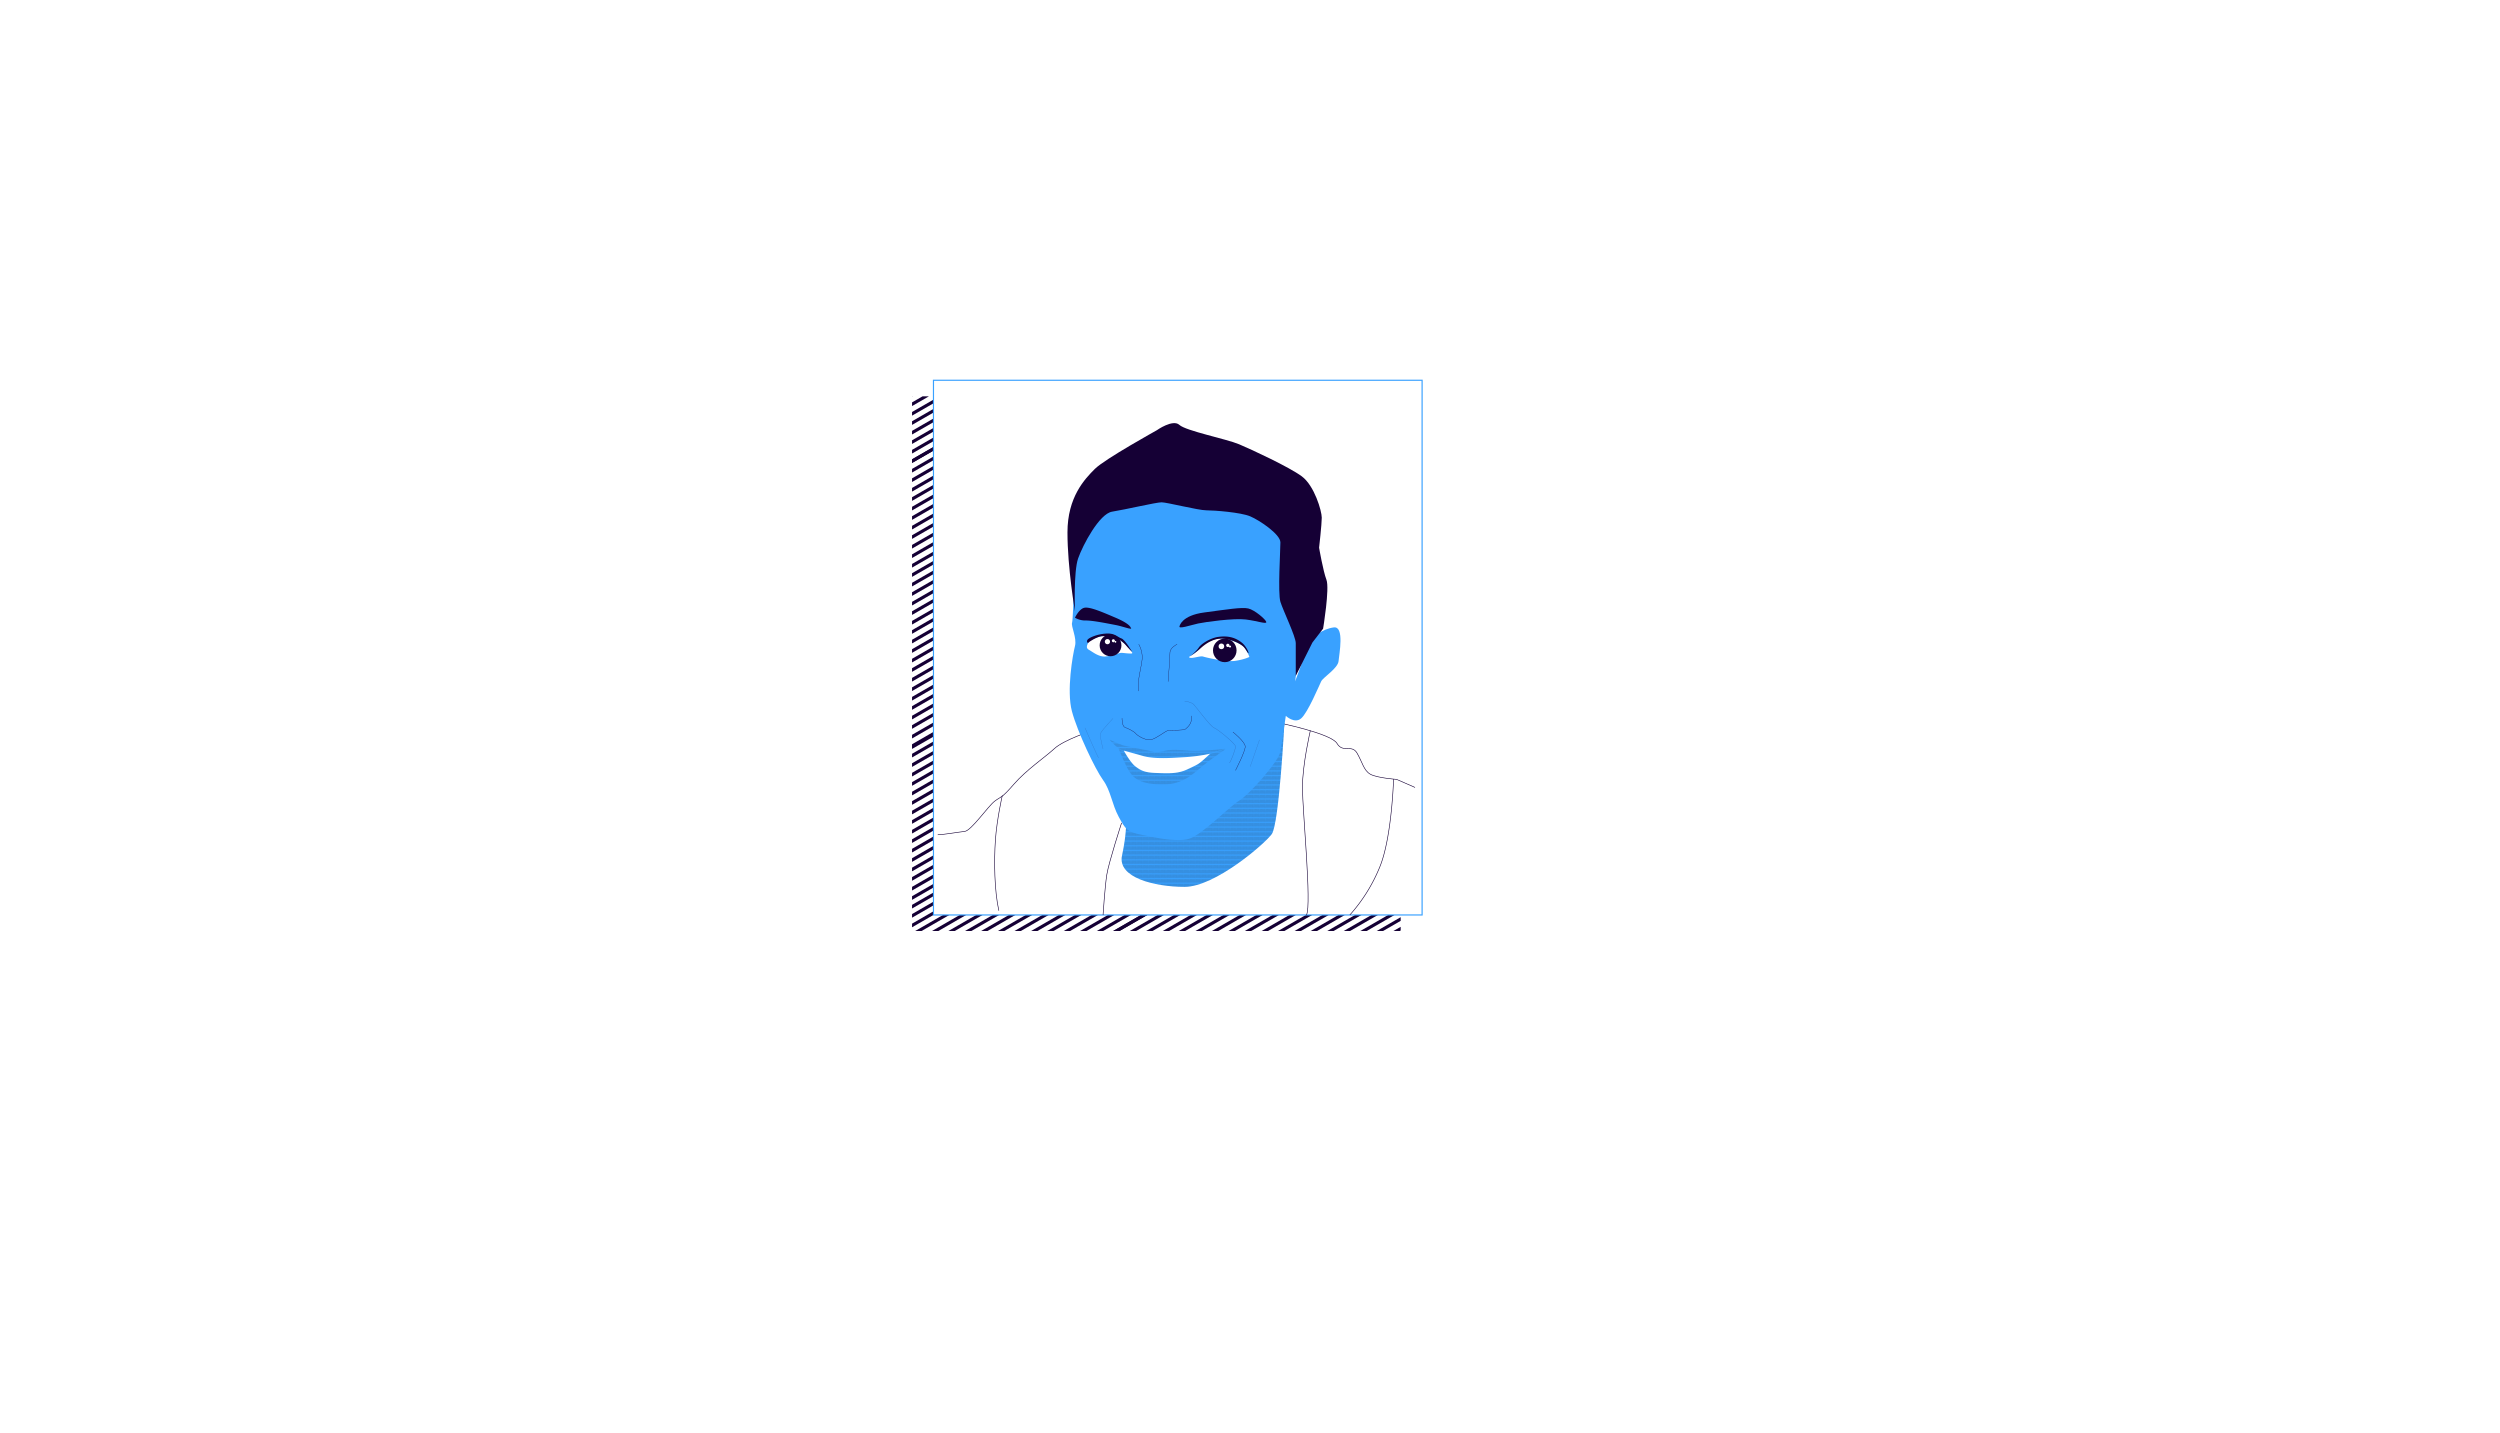 <svg id="Layer_1" data-name="Layer 1" xmlns="http://www.w3.org/2000/svg" xmlns:xlink="http://www.w3.org/1999/xlink" viewBox="0 0 2137.14 1224.89"><defs><style>.cls-1,.cls-11,.cls-12,.cls-13,.cls-6,.cls-7{fill:none;}.cls-2{fill:#231f20;}.cls-3{clip-path:url(#clip-path);}.cls-4{fill:#150035;}.cls-5{fill:#fff;}.cls-6{stroke:#39a1ff;}.cls-11,.cls-12,.cls-13,.cls-6,.cls-7{stroke-miterlimit:10;}.cls-11,.cls-12,.cls-13,.cls-7{stroke:#150035;}.cls-7{stroke-width:0.5px;}.cls-8{fill:#39a1ff;}.cls-9{opacity:0.39;}.cls-10,.cls-9{fill:url(#_10_dpi_50_);}.cls-11,.cls-12,.cls-13{stroke-width:0.25px;}.cls-12{opacity:0.33;}.cls-13{opacity:0.26;}</style><clipPath id="clip-path" transform="translate(770.93 316.89)"><rect id="SVGID" class="cls-1" x="8.74" y="21.91" width="417.71" height="457.09"/></clipPath><pattern id="_10_dpi_50_" data-name="10 dpi 50%" width="4.93" height="3.28" patternTransform="translate(11.39 2.61)" patternUnits="userSpaceOnUse" viewBox="0 0 4.92 3.28"><rect class="cls-1" width="4.93" height="3.28"/><path class="cls-2" d="M1.43,3.28a.21.21,0,0,0,.21-.21.2.2,0,0,0-.21-.2.2.2,0,0,0-.2.2A.2.2,0,0,0,1.43,3.28Z"/><path class="cls-2" d="M.61,3.28a.21.21,0,0,0,.21-.21.2.2,0,0,0-.21-.2.2.2,0,0,0-.2.2A.2.2,0,0,0,.61,3.28Z"/><path class="cls-2" d="M1.43,2.46a.21.21,0,0,0,.21-.21.2.2,0,0,0-.21-.2.2.2,0,0,0-.2.2A.2.2,0,0,0,1.43,2.46Z"/><path class="cls-2" d="M.61,2.46a.21.21,0,0,0,.21-.21.2.2,0,0,0-.21-.2.2.2,0,0,0-.2.2A.2.2,0,0,0,.61,2.46Z"/><path class="cls-2" d="M.21,2.87a.2.2,0,0,0,.2-.21.2.2,0,0,0-.2-.2.2.2,0,0,0-.21.2A.21.21,0,0,0,.21,2.87Z"/><path class="cls-2" d="M1,2.87a.21.21,0,0,0,.21-.21A.2.2,0,0,0,1,2.46a.2.2,0,0,0-.2.2A.2.2,0,0,0,1,2.87Z"/><path class="cls-2" d="M.21,2.05a.2.2,0,0,0,.2-.21.2.2,0,0,0-.2-.2.2.2,0,0,0-.21.2A.21.21,0,0,0,.21,2.05Z"/><path class="cls-2" d="M1,2.05a.21.21,0,0,0,.21-.21A.2.2,0,0,0,1,1.64a.2.2,0,0,0-.2.2A.2.2,0,0,0,1,2.05Z"/><path class="cls-2" d="M3.09,3.28a.2.2,0,0,0,.2-.21.2.2,0,0,0-.2-.2.2.2,0,0,0-.21.2A.21.21,0,0,0,3.09,3.28Z"/><path class="cls-2" d="M2.27,3.28a.2.2,0,0,0,.2-.21.2.2,0,0,0-.2-.2.2.2,0,0,0-.21.2A.21.21,0,0,0,2.27,3.28Z"/><path class="cls-2" d="M3.09,2.46a.2.2,0,0,0,.2-.21.2.2,0,0,0-.2-.2.2.2,0,0,0-.21.2A.21.21,0,0,0,3.09,2.46Z"/><path class="cls-2" d="M2.27,2.46a.2.2,0,0,0,.2-.21.2.2,0,0,0-.2-.2.2.2,0,0,0-.21.2A.21.21,0,0,0,2.27,2.46Z"/><path class="cls-2" d="M1.86,2.87a.2.2,0,0,0,.2-.21.2.2,0,0,0-.2-.2.2.2,0,0,0-.21.2A.21.21,0,0,0,1.86,2.87Z"/><path class="cls-2" d="M2.68,2.87a.2.2,0,0,0,.2-.21.2.2,0,0,0-.2-.2.2.2,0,0,0-.21.2A.21.21,0,0,0,2.68,2.87Z"/><path class="cls-2" d="M1.86,2.05a.2.2,0,0,0,.2-.21.2.2,0,0,0-.2-.2.2.2,0,0,0-.21.2A.21.21,0,0,0,1.86,2.05Z"/><path class="cls-2" d="M2.68,2.05a.2.2,0,0,0,.2-.21.2.2,0,0,0-.2-.2.2.2,0,0,0-.21.2A.21.21,0,0,0,2.68,2.05Z"/><path class="cls-2" d="M4.72,3.28a.21.21,0,1,0,0-.41.2.2,0,0,0-.2.2A.2.2,0,0,0,4.72,3.28Z"/><path class="cls-2" d="M3.9,3.28a.21.21,0,1,0,0-.41.2.2,0,0,0-.2.2A.2.2,0,0,0,3.9,3.28Z"/><path class="cls-2" d="M4.72,2.46a.21.21,0,1,0,0-.41.2.2,0,0,0-.2.2A.2.2,0,0,0,4.72,2.46Z"/><path class="cls-2" d="M3.9,2.46a.21.21,0,1,0,0-.41.2.2,0,0,0-.2.2A.2.2,0,0,0,3.9,2.46Z"/><path class="cls-2" d="M3.49,2.87a.21.21,0,1,0,0-.41.2.2,0,0,0-.2.2A.2.2,0,0,0,3.49,2.87Z"/><path class="cls-2" d="M4.31,2.87a.21.21,0,1,0,0-.41.2.2,0,0,0-.2.2A.2.2,0,0,0,4.31,2.87Z"/><path class="cls-2" d="M3.49,2.05a.21.21,0,1,0,0-.41.2.2,0,0,0-.2.2A.2.2,0,0,0,3.49,2.05Z"/><path class="cls-2" d="M4.31,2.05a.21.21,0,1,0,0-.41.2.2,0,0,0-.2.2A.2.2,0,0,0,4.31,2.05Z"/><path class="cls-2" d="M1.43,1.64a.21.21,0,0,0,.21-.21.2.2,0,0,0-.21-.2.2.2,0,0,0-.2.2A.2.2,0,0,0,1.43,1.64Z"/><path class="cls-2" d="M.61,1.64a.21.21,0,0,0,.21-.21.2.2,0,0,0-.21-.2.2.2,0,0,0-.2.2A.2.2,0,0,0,.61,1.64Z"/><path class="cls-2" d="M1.43.82A.21.21,0,0,0,1.64.61a.2.2,0,0,0-.21-.2.2.2,0,0,0-.2.2A.2.2,0,0,0,1.43.82Z"/><path class="cls-2" d="M.61.82A.21.21,0,0,0,.82.61.2.2,0,0,0,.61.41a.2.2,0,0,0-.2.2A.2.2,0,0,0,.61.82Z"/><path class="cls-2" d="M.21,1.23A.2.2,0,0,0,.41,1a.2.2,0,0,0-.2-.2A.2.2,0,0,0,0,1,.21.21,0,0,0,.21,1.23Z"/><path class="cls-2" d="M1,1.23A.21.21,0,0,0,1.23,1,.2.2,0,0,0,1,.82a.2.2,0,0,0-.2.2A.2.2,0,0,0,1,1.23Z"/><path class="cls-2" d="M.21.41A.2.2,0,0,0,.41.2.2.2,0,0,0,.21,0,.2.2,0,0,0,0,.2.21.21,0,0,0,.21.41Z"/><path class="cls-2" d="M1,.41A.21.21,0,0,0,1.23.2.2.2,0,0,0,1,0a.2.2,0,0,0-.2.2A.2.2,0,0,0,1,.41Z"/><path class="cls-2" d="M3.09,1.64a.2.2,0,0,0,.2-.21.2.2,0,0,0-.2-.2.2.2,0,0,0-.21.2A.21.21,0,0,0,3.09,1.64Z"/><path class="cls-2" d="M2.27,1.64a.2.2,0,0,0,.2-.21.2.2,0,0,0-.2-.2.2.2,0,0,0-.21.2A.21.21,0,0,0,2.27,1.64Z"/><path class="cls-2" d="M3.09.82a.2.2,0,0,0,.2-.21.2.2,0,0,0-.2-.2.2.2,0,0,0-.21.2A.21.21,0,0,0,3.09.82Z"/><path class="cls-2" d="M2.27.82a.2.2,0,0,0,.2-.21.2.2,0,0,0-.2-.2.2.2,0,0,0-.21.2A.21.21,0,0,0,2.27.82Z"/><path class="cls-2" d="M1.86,1.23A.2.2,0,0,0,2.06,1a.2.2,0,0,0-.2-.2.2.2,0,0,0-.21.2A.21.21,0,0,0,1.86,1.23Z"/><path class="cls-2" d="M2.68,1.23A.2.2,0,0,0,2.88,1a.2.2,0,0,0-.2-.2.2.2,0,0,0-.21.2A.21.21,0,0,0,2.68,1.23Z"/><path class="cls-2" d="M1.86.41A.2.2,0,0,0,2.06.2a.2.2,0,0,0-.2-.2.2.2,0,0,0-.21.2A.21.21,0,0,0,1.86.41Z"/><path class="cls-2" d="M2.68.41A.2.2,0,0,0,2.88.2a.2.2,0,0,0-.2-.2.2.2,0,0,0-.21.2A.21.21,0,0,0,2.68.41Z"/><path class="cls-2" d="M4.72,1.64a.21.21,0,1,0,0-.41.2.2,0,0,0-.2.2A.2.2,0,0,0,4.72,1.64Z"/><path class="cls-2" d="M3.9,1.64a.21.21,0,1,0,0-.41.2.2,0,0,0-.2.2A.2.2,0,0,0,3.9,1.64Z"/><path class="cls-2" d="M4.72.82A.21.21,0,0,0,4.93.61a.21.21,0,0,0-.21-.2.2.2,0,0,0-.2.2A.2.2,0,0,0,4.72.82Z"/><path class="cls-2" d="M3.9.82A.21.21,0,0,0,4.11.61.21.21,0,0,0,3.9.41a.2.2,0,0,0-.2.2A.2.2,0,0,0,3.9.82Z"/><path class="cls-2" d="M3.49,1.23A.21.21,0,0,0,3.7,1a.21.21,0,0,0-.21-.2.2.2,0,0,0-.2.2A.2.2,0,0,0,3.49,1.23Z"/><path class="cls-2" d="M4.31,1.23A.21.21,0,0,0,4.52,1a.21.21,0,0,0-.21-.2.2.2,0,0,0-.2.2A.2.2,0,0,0,4.31,1.23Z"/><path class="cls-2" d="M3.49.41A.21.21,0,0,0,3.7.2.21.21,0,0,0,3.49,0a.2.2,0,0,0-.2.2A.2.2,0,0,0,3.49.41Z"/><path class="cls-2" d="M4.31.41A.21.21,0,0,0,4.52.2.21.21,0,0,0,4.31,0a.2.2,0,0,0-.2.2A.2.2,0,0,0,4.31.41Z"/></pattern></defs><title>face-1</title><g class="cls-3"><rect class="cls-4" x="-769.04" y="103.99" width="1458.33" height="2.72" transform="translate(712.99 311.05) rotate(-29.96)"/><rect class="cls-4" x="-761.64" y="107.93" width="1458.32" height="2.72" transform="translate(712 315.27) rotate(-29.97)"/><rect class="cls-4" x="-754.94" y="112.13" width="1458.33" height="2.72" transform="translate(710.8 319.18) rotate(-29.97)"/><rect class="cls-4" x="-747.4" y="115.98" width="1458.32" height="2.72" transform="translate(709.89 323.46) rotate(-29.96)"/><rect class="cls-4" x="-741.19" y="120.31" width="1458.33" height="2.72" transform="translate(708.57 327.14) rotate(-29.96)"/><rect class="cls-4" x="-733.79" y="124.25" width="1458.32" height="2.72" transform="translate(707.57 331.37) rotate(-29.97)"/><rect class="cls-4" x="-727.09" y="128.45" width="1458.33" height="2.72" transform="translate(706.36 335.28) rotate(-29.97)"/><rect class="cls-4" x="-719.55" y="132.31" width="1458.32" height="2.72" transform="translate(705.45 339.56) rotate(-29.97)"/><rect class="cls-4" x="-712.85" y="136.51" width="1458.32" height="2.72" transform="translate(704.24 343.47) rotate(-29.97)"/><rect class="cls-4" x="-705.33" y="140.44" width="1458.33" height="2.72" transform="translate(703.29 347.75) rotate(-29.97)"/><rect class="cls-4" x="-698.62" y="144.64" width="1458.32" height="2.72" transform="translate(702.09 351.66) rotate(-29.97)"/><rect class="cls-4" x="-691.09" y="148.5" width="1458.32" height="2.72" transform="translate(701.2 355.91) rotate(-29.95)"/><rect class="cls-4" x="-684.87" y="152.82" width="1458.32" height="2.72" transform="translate(699.84 359.63) rotate(-29.97)"/><rect class="cls-4" x="-677.48" y="156.76" width="1458.33" height="2.72" transform="translate(698.89 363.81) rotate(-29.95)"/><rect class="cls-4" x="-670.77" y="160.96" width="1458.32" height="2.72" transform="translate(697.65 367.76) rotate(-29.97)"/><rect class="cls-4" x="-663.24" y="164.82" width="1458.32" height="2.72" transform="translate(696.73 372.04) rotate(-29.97)"/><rect class="cls-4" x="-656.53" y="169.02" width="1458.33" height="2.72" transform="translate(695.53 375.95) rotate(-29.97)"/><rect class="cls-4" x="-867.83" y="47.32" width="1458.32" height="2.71" transform="translate(728.08 254.12) rotate(-29.97)"/><rect class="cls-4" x="-860.3" y="51.18" width="1458.32" height="2.71" transform="translate(727.16 258.4) rotate(-29.97)"/><rect class="cls-4" x="-854.08" y="55.5" width="1458.32" height="2.72" transform="translate(725.85 262.1) rotate(-29.96)"/><rect class="cls-4" x="-846.69" y="59.44" width="1458.33" height="2.72" transform="translate(724.85 266.31) rotate(-29.97)"/><rect class="cls-4" x="-839.98" y="63.64" width="1458.32" height="2.72" transform="translate(723.62 270.21) rotate(-29.98)"/><rect class="cls-4" x="-832.45" y="67.5" width="1458.32" height="2.72" transform="translate(722.73 274.5) rotate(-29.97)"/><rect class="cls-4" x="-825.74" y="71.7" width="1458.33" height="2.72" transform="translate(721.55 278.42) rotate(-29.96)"/><rect class="cls-4" x="-818.23" y="75.63" width="1458.33" height="2.72" transform="translate(720.59 282.7) rotate(-29.96)"/><rect class="cls-4" x="-811.52" y="79.83" width="1458.32" height="2.72" transform="translate(719.37 286.6) rotate(-29.97)"/><rect class="cls-4" x="-803.99" y="83.69" width="1458.33" height="2.72" transform="translate(718.45 290.88) rotate(-29.97)"/><rect class="cls-4" x="-797.77" y="88.02" width="1458.32" height="2.72" transform="translate(717.11 294.57) rotate(-29.97)"/><rect class="cls-4" x="-790.37" y="91.95" width="1458.32" height="2.72" transform="translate(716.15 298.79) rotate(-29.96)"/><rect class="cls-4" x="-783.67" y="96.16" width="1458.32" height="2.72" transform="translate(714.95 302.7) rotate(-29.96)"/><rect class="cls-4" x="-776.13" y="100.01" width="1458.33" height="2.72" transform="translate(714.01 306.98) rotate(-29.97)"/><rect class="cls-4" x="-769.43" y="104.21" width="1458.32" height="2.72" transform="translate(712.81 310.89) rotate(-29.97)"/><rect class="cls-4" x="-557.93" y="225.84" width="1458.33" height="2.72" transform="matrix(0.87, -0.5, 0.5, 0.87, 680.34, 432.8)"/><rect class="cls-4" x="-550.53" y="229.78" width="1458.32" height="2.72" transform="translate(679.38 436.97) rotate(-29.96)"/><rect class="cls-4" x="-543.83" y="233.98" width="1458.32" height="2.72" transform="translate(678.17 440.9) rotate(-29.96)"/><rect class="cls-4" x="-536.29" y="237.83" width="1458.33" height="2.72" transform="translate(677.26 445.16) rotate(-29.96)"/><rect class="cls-4" x="-530.08" y="242.16" width="1458.33" height="2.72" transform="translate(675.91 448.9) rotate(-29.97)"/><rect class="cls-4" x="-522.68" y="246.1" width="1458.32" height="2.72" transform="translate(674.93 453.12) rotate(-29.97)"/><rect class="cls-4" x="-515.98" y="250.3" width="1458.32" height="2.72" transform="translate(673.72 457.03) rotate(-29.97)"/><rect class="cls-4" x="-508.44" y="254.16" width="1458.33" height="2.72" transform="translate(672.82 461.27) rotate(-29.96)"/><rect class="cls-4" x="-501.74" y="258.36" width="1458.32" height="2.72" transform="translate(671.61 465.18) rotate(-29.96)"/><rect class="cls-4" x="-494.22" y="262.29" width="1458.32" height="2.72" transform="translate(670.65 469.5) rotate(-29.97)"/><rect class="cls-4" x="-487.52" y="266.49" width="1458.33" height="2.72" transform="translate(669.44 473.41) rotate(-29.97)"/><rect class="cls-4" x="-479.98" y="270.35" width="1458.32" height="2.72" transform="translate(668.55 477.62) rotate(-29.96)"/><rect class="cls-4" x="-473.77" y="274.67" width="1458.33" height="2.72" transform="translate(667.17 481.44) rotate(-29.98)"/><rect class="cls-4" x="-466.37" y="278.61" width="1458.32" height="2.72" transform="translate(666.24 485.52) rotate(-29.96)"/><rect class="cls-4" x="-459.67" y="282.81" width="1458.33" height="2.72" transform="translate(665.03 489.43) rotate(-29.96)"/><rect class="cls-4" x="-452.13" y="286.67" width="1458.32" height="2.72" transform="translate(664.07 493.86) rotate(-29.98)"/><rect class="cls-4" x="-445.42" y="290.87" width="1458.32" height="2.72" transform="translate(662.89 497.7) rotate(-29.97)"/><rect class="cls-4" x="-649.19" y="173.02" width="1458.32" height="2.72" transform="translate(694.52 380.15) rotate(-29.97)"/><rect class="cls-4" x="-642.97" y="177.35" width="1458.33" height="2.72" transform="translate(693.18 383.84) rotate(-29.97)"/><rect class="cls-4" x="-635.58" y="181.29" width="1458.32" height="2.72" transform="translate(692.2 388.06) rotate(-29.97)"/><rect class="cls-4" x="-628.87" y="185.49" width="1458.33" height="2.72" transform="translate(691 391.97) rotate(-29.97)"/><rect class="cls-4" x="-621.34" y="189.35" width="1458.32" height="2.72" transform="translate(690.08 396.25) rotate(-29.97)"/><rect class="cls-4" x="-614.63" y="193.55" width="1458.33" height="2.72" transform="translate(688.9 400.12) rotate(-29.96)"/><rect class="cls-4" x="-607.12" y="197.48" width="1458.33" height="2.72" transform="translate(687.93 404.44) rotate(-29.97)"/><rect class="cls-4" x="-600.41" y="201.68" width="1458.32" height="2.72" transform="translate(686.7 408.39) rotate(-29.98)"/><rect class="cls-4" x="-592.88" y="205.54" width="1458.32" height="2.72" transform="translate(685.83 412.59) rotate(-29.96)"/><rect class="cls-4" x="-586.66" y="209.86" width="1458.32" height="2.72" transform="translate(684.49 416.29) rotate(-29.96)"/><rect class="cls-4" x="-579.27" y="213.8" width="1458.33" height="2.72" transform="translate(683.49 420.53) rotate(-29.97)"/><rect class="cls-4" x="-572.56" y="218" width="1458.32" height="2.72" transform="translate(682.31 424.4) rotate(-29.96)"/><rect class="cls-4" x="-565.03" y="221.86" width="1458.32" height="2.72" transform="translate(681.37 428.73) rotate(-29.97)"/><rect class="cls-4" x="-558.32" y="226.06" width="1458.33" height="2.72" transform="translate(680.17 432.64) rotate(-29.97)"/><rect class="cls-4" x="-435.42" y="292.54" width="1458.33" height="2.72" transform="translate(663.41 502.87) rotate(-29.96)"/><rect class="cls-4" x="-328.84" y="352.53" width="1458.33" height="2.72" transform="translate(647.69 564.12) rotate(-29.96)"/><rect class="cls-4" x="-321.44" y="356.46" width="1458.32" height="2.72" transform="translate(646.7 568.4) rotate(-29.97)"/><rect class="cls-4" x="-314.74" y="360.66" width="1458.33" height="2.72" transform="translate(645.5 572.31) rotate(-29.97)"/><rect class="cls-4" x="-307.2" y="364.52" width="1458.32" height="2.72" transform="translate(644.59 576.53) rotate(-29.96)"/><rect class="cls-4" x="-300.99" y="368.85" width="1458.33" height="2.72" transform="translate(643.27 580.17) rotate(-29.96)"/><rect class="cls-4" x="-293.59" y="372.79" width="1458.32" height="2.72" transform="translate(642.27 584.5) rotate(-29.97)"/><rect class="cls-4" x="-286.89" y="376.99" width="1458.33" height="2.72" transform="translate(641.07 588.41) rotate(-29.97)"/><rect class="cls-4" x="-279.35" y="380.85" width="1458.32" height="2.72" transform="translate(640.15 592.69) rotate(-29.97)"/><rect class="cls-4" x="-272.65" y="385.05" width="1458.32" height="2.72" transform="translate(638.97 596.49) rotate(-29.96)"/><rect class="cls-4" x="-265.13" y="388.98" width="1458.33" height="2.72" transform="translate(637.99 600.88) rotate(-29.97)"/><rect class="cls-4" x="-258.42" y="393.18" width="1458.32" height="2.72" transform="translate(636.79 604.79) rotate(-29.97)"/><rect class="cls-4" x="-250.89" y="397.04" width="1458.32" height="2.72" transform="translate(635.9 608.88) rotate(-29.95)"/><rect class="cls-4" x="-244.67" y="401.36" width="1458.32" height="2.72" transform="translate(634.54 612.75) rotate(-29.97)"/><rect class="cls-4" x="-237.28" y="405.3" width="1458.33" height="2.72" transform="translate(633.58 616.85) rotate(-29.96)"/><rect class="cls-4" x="-230.57" y="409.5" width="1458.32" height="2.72" transform="translate(632.36 620.89) rotate(-29.97)"/><rect class="cls-4" x="-223.04" y="413.36" width="1458.32" height="2.72" transform="translate(631.44 625.17) rotate(-29.97)"/><rect class="cls-4" x="-216.33" y="417.56" width="1458.33" height="2.72" transform="translate(630.24 629.08) rotate(-29.97)"/><rect class="cls-4" x="-427.63" y="295.86" width="1458.32" height="2.71" transform="translate(662.78 507.25) rotate(-29.97)"/><rect class="cls-4" x="-420.1" y="299.72" width="1458.32" height="2.71" transform="translate(661.86 511.53) rotate(-29.97)"/><rect class="cls-4" x="-413.88" y="304.04" width="1458.32" height="2.72" transform="translate(660.55 515.14) rotate(-29.96)"/><rect class="cls-4" x="-406.49" y="307.98" width="1458.33" height="2.72" transform="translate(659.55 519.44) rotate(-29.97)"/><rect class="cls-4" x="-399.78" y="312.18" width="1458.32" height="2.72" transform="translate(658.34 523.38) rotate(-29.97)"/><rect class="cls-4" x="-392.25" y="316.04" width="1458.32" height="2.72" transform="translate(657.43 527.63) rotate(-29.97)"/><rect class="cls-4" x="-385.54" y="320.24" width="1458.33" height="2.72" transform="translate(656.26 531.4) rotate(-29.95)"/><rect class="cls-4" x="-378.03" y="324.17" width="1458.33" height="2.72" transform="translate(655.29 535.73) rotate(-29.96)"/><rect class="cls-4" x="-371.32" y="328.37" width="1458.32" height="2.72" transform="translate(654.07 539.73) rotate(-29.97)"/><rect class="cls-4" x="-363.78" y="332.22" width="1458.33" height="2.72" transform="translate(653.15 544.01) rotate(-29.97)"/><rect class="cls-4" x="-357.57" y="336.56" width="1458.32" height="2.72" transform="translate(651.82 547.69) rotate(-29.97)"/><rect class="cls-4" x="-350.17" y="340.49" width="1458.32" height="2.72" transform="translate(650.85 551.86) rotate(-29.96)"/><rect class="cls-4" x="-343.47" y="344.69" width="1458.32" height="2.72" transform="translate(649.65 555.77) rotate(-29.96)"/><rect class="cls-4" x="-335.93" y="348.55" width="1458.33" height="2.72" transform="translate(648.72 560.11) rotate(-29.97)"/><rect class="cls-4" x="-329.23" y="352.75" width="1458.32" height="2.72" transform="translate(647.52 564.02) rotate(-29.97)"/><rect class="cls-4" x="-117.73" y="474.38" width="1458.33" height="2.72" transform="translate(615.04 685.93) rotate(-29.97)"/><rect class="cls-4" x="-110.33" y="478.31" width="1458.32" height="2.72" transform="translate(614.08 690) rotate(-29.96)"/><rect class="cls-4" x="-103.63" y="482.51" width="1458.32" height="2.72" transform="translate(612.86 694.06) rotate(-29.97)"/><rect class="cls-4" x="-96.09" y="486.37" width="1458.33" height="2.72" transform="translate(611.94 698.34) rotate(-29.97)"/><rect class="cls-4" x="-89.88" y="490.7" width="1458.33" height="2.72" transform="translate(610.62 701.94) rotate(-29.96)"/><rect class="cls-4" x="-82.48" y="494.64" width="1458.32" height="2.72" transform="translate(609.64 706.16) rotate(-29.96)"/><rect class="cls-4" x="-75.78" y="498.84" width="1458.32" height="2.72" transform="translate(608.43 710.16) rotate(-29.97)"/><rect class="cls-4" x="-68.24" y="502.7" width="1458.33" height="2.72" transform="translate(607.52 714.35) rotate(-29.96)"/><rect class="cls-4" x="-61.54" y="506.9" width="1458.32" height="2.72" transform="translate(606.32 718.26) rotate(-29.96)"/><rect class="cls-4" x="-54.02" y="510.83" width="1458.32" height="2.72" transform="translate(605.35 722.63) rotate(-29.97)"/><rect class="cls-4" x="-47.32" y="515.03" width="1458.33" height="2.72" transform="translate(604.13 726.7) rotate(-29.98)"/><rect class="cls-4" x="-39.78" y="518.89" width="1458.32" height="2.72" transform="translate(603.25 730.65) rotate(-29.96)"/><rect class="cls-4" x="-33.56" y="523.21" width="1458.33" height="2.72" transform="translate(601.88 734.67) rotate(-29.98)"/><rect class="cls-4" x="-26.17" y="527.15" width="1458.32" height="2.72" transform="translate(600.95 738.46) rotate(-29.95)"/><rect class="cls-4" x="-19.47" y="531.35" width="1458.33" height="2.72" transform="translate(599.75 742.37) rotate(-29.95)"/><rect class="cls-4" x="-11.93" y="535.21" width="1458.32" height="2.72" transform="translate(598.78 747.09) rotate(-29.98)"/><rect class="cls-4" x="-5.22" y="539.41" width="1458.32" height="2.72" transform="translate(597.61 750.73) rotate(-29.96)"/><rect class="cls-4" x="-208.99" y="421.56" width="1458.32" height="2.72" transform="translate(629.23 633.21) rotate(-29.96)"/><rect class="cls-4" x="-202.77" y="425.89" width="1458.33" height="2.72" transform="translate(627.89 636.97) rotate(-29.97)"/><rect class="cls-4" x="-195.38" y="429.83" width="1458.32" height="2.72" transform="translate(626.91 641.18) rotate(-29.97)"/><rect class="cls-4" x="-188.67" y="434.03" width="1458.33" height="2.72" transform="translate(625.71 645.1) rotate(-29.97)"/><rect class="cls-4" x="-181.14" y="437.89" width="1458.32" height="2.72" transform="translate(624.79 649.38) rotate(-29.97)"/><rect class="cls-4" x="-174.43" y="442.09" width="1458.33" height="2.72" transform="translate(623.61 653.15) rotate(-29.96)"/><rect class="cls-4" x="-166.92" y="446.02" width="1458.33" height="2.72" transform="translate(622.63 657.57) rotate(-29.97)"/><rect class="cls-4" x="-160.21" y="450.22" width="1458.32" height="2.72" transform="translate(621.44 661.4) rotate(-29.96)"/><rect class="cls-4" x="-152.67" y="454.07" width="1458.32" height="2.72" transform="translate(620.54 665.54) rotate(-29.95)"/><rect class="cls-4" x="-146.46" y="458.4" width="1458.32" height="2.72" transform="translate(619.18 669.44) rotate(-29.97)"/><rect class="cls-4" x="-139.07" y="462.34" width="1458.32" height="2.72" transform="translate(618.2 673.66) rotate(-29.97)"/><rect class="cls-4" x="-132.36" y="466.54" width="1458.32" height="2.72" transform="translate(617 677.57) rotate(-29.97)"/><rect class="cls-4" x="-124.82" y="470.4" width="1458.32" height="2.72" transform="translate(616.08 681.85) rotate(-29.97)"/><rect class="cls-4" x="-118.12" y="474.6" width="1458.33" height="2.72" transform="translate(614.87 685.77) rotate(-29.97)"/><rect class="cls-4" x="4.78" y="541.08" width="1458.33" height="2.72" transform="translate(598.11 755.95) rotate(-29.96)"/></g><rect class="cls-5" x="797.98" y="325.07" width="417.71" height="457.09"/><rect class="cls-6" x="797.98" y="325.07" width="417.71" height="457.09"/><path class="cls-7" d="M321.37,300.85S366.88,310,372,318.6s12.55.48,17.12,8.25,5.7,14.92,11.41,18.12,22.4,4.39,22.4,4.39l15.78,6.9" transform="translate(770.93 316.89)"/><path class="cls-7" d="M162.36,307.78s-23.9,7.86-31.89,15.25-24,18.15-34.67,30.46c-10.93,12.6-10.7,10.19-16.41,14.5s-20,25.26-25.68,25.87-18.47,2.85-23,2.85" transform="translate(770.93 316.89)"/><path class="cls-7" d="M349.21,307.78s-6.73,28.74-6.73,48.48,8,100.39,3.44,109" transform="translate(770.93 316.89)"/><path class="cls-7" d="M187.88,386.53s-11,33.82-12.65,44.29-3.2,34.45-3.2,34.45" transform="translate(770.93 316.89)"/><path class="cls-7" d="M85.9,363.06S81.25,383.39,80,401.25s-.9,43.12,2.94,60.37" transform="translate(770.93 316.89)"/><path class="cls-7" d="M383,465.27A141.63,141.63,0,0,0,408.68,424c10.28-25.25,11.69-74.91,11.69-74.91" transform="translate(770.93 316.89)"/><path class="cls-8" d="M327.07,300.85s-4.56,86.75-10.84,95.31-48.51,45.08-74.47,45.08-57.65-8-53.51-26.82S191.82,383,191.82,383Z" transform="translate(770.93 316.89)"/><path class="cls-9" d="M327.07,300.85s-4.56,86.75-10.84,95.31-48.51,45.08-74.47,45.08-57.65-8-53.51-26.82S191.82,383,191.82,383Z" transform="translate(770.93 316.89)"/><path class="cls-8" d="M205,396.73c6.81,1.32,29.1,6.85,40.52,3.42s34.87-28,42.83-32.54,34.21-33.84,35.35-42.31,4.57-30.23,4.57-30.23,7.42,7.07,13.12,2.15,15.41-28.21,17.12-31.69,14.27-11.07,14.84-17.26,5.14-29.92-4-28.82-21.23,8.44-24,19.12-9.13,27-9.13,27,5.7-39.44,3.42-50.28-10.27-29.68-10.27-29.68l2.85-46.79-34.38-26.26-85.47-9.61-61.63,23.31L148,148.48s-1.29,63.34-2.43,66.77,4.28,13.06,2.43,20.22-7.31,38-2.59,55.68,19.94,49.65,26.6,58.78,7.52,20.55,13.37,31.39S192.66,394.34,205,396.73Z" transform="translate(770.93 316.89)"/><path class="cls-4" d="M237.48,218.24s1.71-9,21-11.55,32.1-4.71,37.66-3.43,15,9.42,15.41,11.56-7.27-.86-17.55-2.14-34.67,2.14-40.66,3.42S235.73,221.44,237.48,218.24Z" transform="translate(770.93 316.89)"/><path class="cls-4" d="M195.53,219.45s-.43-3-12.84-8.29-23.11-9.95-27.39-8.28-7.28,8.28-7.28,8.28a17.5,17.5,0,0,0,9.42,2.38c6,0,18.4,2.56,25.25,3.85S198.28,222.36,195.53,219.45Z" transform="translate(770.93 316.89)"/><path class="cls-5" d="M245.47,244.71s7.41-4.35,10.84-8.63,12.82-7.71,18.11-7.13,15.27,3.71,18.41,7.85a27.89,27.89,0,0,1,4.28,7.91s-4.28,2.21-12.27,3.35-24.82-2.89-27.39-3.72S246.32,247.06,245.47,244.71Z" transform="translate(770.93 316.89)"/><path class="cls-5" d="M196.05,241.79c2.66,0-.81-2.86-4.52-7.14a23.25,23.25,0,0,0-15.12-8c-6-.57-15.12,2.86-16.55,5.14s-2.85,5.27,0,6.77,8,6,13.7,5.77,12-3.12,14-3.12S192.29,241.79,196.05,241.79Z" transform="translate(770.93 316.89)"/><path class="cls-10" d="M177.6,315.41s7.94,9.41,12.22,9.41,16,5.42,22,5.71,20.26.86,29.11,0,17.12-1.71,18.55-2.28,17.4-5.06,17.4-5.06-22,2.49-31.38,1.63-16.88-1.07-21.69.43a38.76,38.76,0,0,1-7.38,1,80.65,80.65,0,0,0-8.14-2c-1.41-.2-15-3.07-17.87-3.64S177.6,315.41,177.6,315.41Z" transform="translate(770.93 316.89)"/><path class="cls-10" d="M192.39,329.1s7.13,10.85,12,12.56,16.09,2.76,22.85,2.57c10-.29,20.09-4,25.8-7.85s9.49-8.2,11.48-9.06,12-3.57,12-3.57-11.35,7.64-19.05,13.91-16.57,15.7-32.83,16-24.06-3.14-28.57-8.84-10.65-21.61-10.65-21.61a17.86,17.86,0,0,0,3.42,1.92C190.43,325.81,192.39,329.1,192.39,329.1Z" transform="translate(770.93 316.89)"/><path class="cls-11" d="M188.25,297s-.21,6.85,2.57,7.92,7.71,3.42,9,5.14,8.56,6.42,13.27,5.35,11.82-7.07,14.15-7.71,13.46.16,15.38-1.42,6-5.21,4.92-11.21" transform="translate(770.93 316.89)"/><path class="cls-12" d="M241.76,282.45s5.56.64,7.7,2.78S263.58,304,267,305.32s17.76,13.3,18.19,15.65-4.07,13.48-5.14,14.34" transform="translate(770.93 316.89)"/><path class="cls-11" d="M283.05,308.88s10.28,8.24,10.5,12.3-8.32,20.55-8.32,20.55" transform="translate(770.93 316.89)"/><line class="cls-13" x1="1076.68" y1="632.45" x2="1068.76" y2="655.31"/><path class="cls-13" d="M180.55,297.22s-8.13,8.77-10.06,11.66S172,323.19,172,323.19" transform="translate(770.93 316.89)"/><path class="cls-13" d="M156.58,305.32s9.84,22.62,11.56,25.66" transform="translate(770.93 316.89)"/><path class="cls-4" d="M218,50.89c.09,0-44.42,24.54-53,33.1s-23.4,24-23.4,54.21S148,205.74,148,205.74s-1.29-33.86,2.71-45.28,18.17-38.24,29.06-39.95,37.71-8,42.28-8,31.39,6.85,38.23,6.85,29.39,1.71,37.53,5.14,25.82,15.41,25.82,22.25-2.28,43.38,0,50.8,13.13,29.67,13.13,35.38v28L351,232.37l9.13-11.83s5.71-34.4,2.86-41.82-6.28-27.39-6.28-27.39,2.28-20,2.28-25.68-6.27-27.39-17.12-35.38-42.74-22.83-53.61-27.4-45.47-11.41-51-16.55S218,50.89,218,50.89Z" transform="translate(770.93 316.89)"/><path class="cls-6" d="M138.17,323.19" transform="translate(770.93 316.89)"/><path class="cls-11" d="M202.52,233.8a24.17,24.17,0,0,1,3,10.91c.14,4.21-2.86,15.77-3,19.76s0,9.42,0,9.42" transform="translate(770.93 316.89)"/><path class="cls-11" d="M235.34,233.8c-.43.42-6.14,2.85-6.14,7.56s-1.57,24.4-1.57,24.4" transform="translate(770.93 316.89)"/><circle class="cls-4" cx="949.35" cy="551.69" r="9.31"/><path class="cls-5" d="M178,231.63a2.22,2.22,0,1,1-2.22-2.22A2.22,2.22,0,0,1,178,231.63Z" transform="translate(770.93 316.89)"/><path class="cls-5" d="M182.14,230.86a1.3,1.3,0,1,1-1.3-1.3A1.3,1.3,0,0,1,182.14,230.86Z" transform="translate(770.93 316.89)"/><path class="cls-5" d="M183.36,231.79a.77.77,0,0,1-.77.76.77.77,0,0,1,0-1.53A.77.77,0,0,1,183.36,231.79Z" transform="translate(770.93 316.89)"/><circle class="cls-4" cx="1047" cy="555.98" r="10.08"/><circle class="cls-5" cx="1044.13" cy="552.54" r="2.41"/><path class="cls-5" d="M280.11,234.82a1.41,1.41,0,1,1-1.41-1.41A1.41,1.41,0,0,1,280.11,234.82Z" transform="translate(770.93 316.89)"/><path class="cls-5" d="M281.42,235.82a.82.82,0,0,1-.82.83.83.83,0,1,1,0-1.65A.82.82,0,0,1,281.42,235.82Z" transform="translate(770.93 316.89)"/><path class="cls-5" d="M189.82,324.82s5.57,10.37,10.06,13.61,7.32,5.13,17.58,5.45,18.18.84,26.22-2.91,9.43-4.43,12-6.51,7.82-7,7.82-7a144.56,144.56,0,0,1-21.33,2.91c-11.66.69-26.09,1.8-36-1S189.82,324.82,189.82,324.82Z" transform="translate(770.93 316.89)"/><path class="cls-4" d="M197,240.5s-6.33-10.76-9.27-11.62-5.4-4.5-12.49-4.21-13.8,2.92-15.94,4.74-.32,3.89.13,3.14,7.72-5.32,11.71-5.6,11.28,1,13.2,2.06,5.63,3.64,7.2,5.64S197,240.5,197,240.5Z" transform="translate(770.93 316.89)"/><path class="cls-4" d="M246.44,244.11s5.16-4,7.44-7.46,10.27-8.28,16.91-9.13,13.45-.23,19.9,5c3.71,3,6.07,8.45,5.64,8.88s-1.64-2.34-3.5-4.63c-2.58-3.21-9.78-6.29-14.88-7.24a20.41,20.41,0,0,0-13.37,1.53c-4.32,1.93-7.51,4.7-10.68,7.48A71.66,71.66,0,0,1,246.44,244.11Z" transform="translate(770.93 316.89)"/></svg>